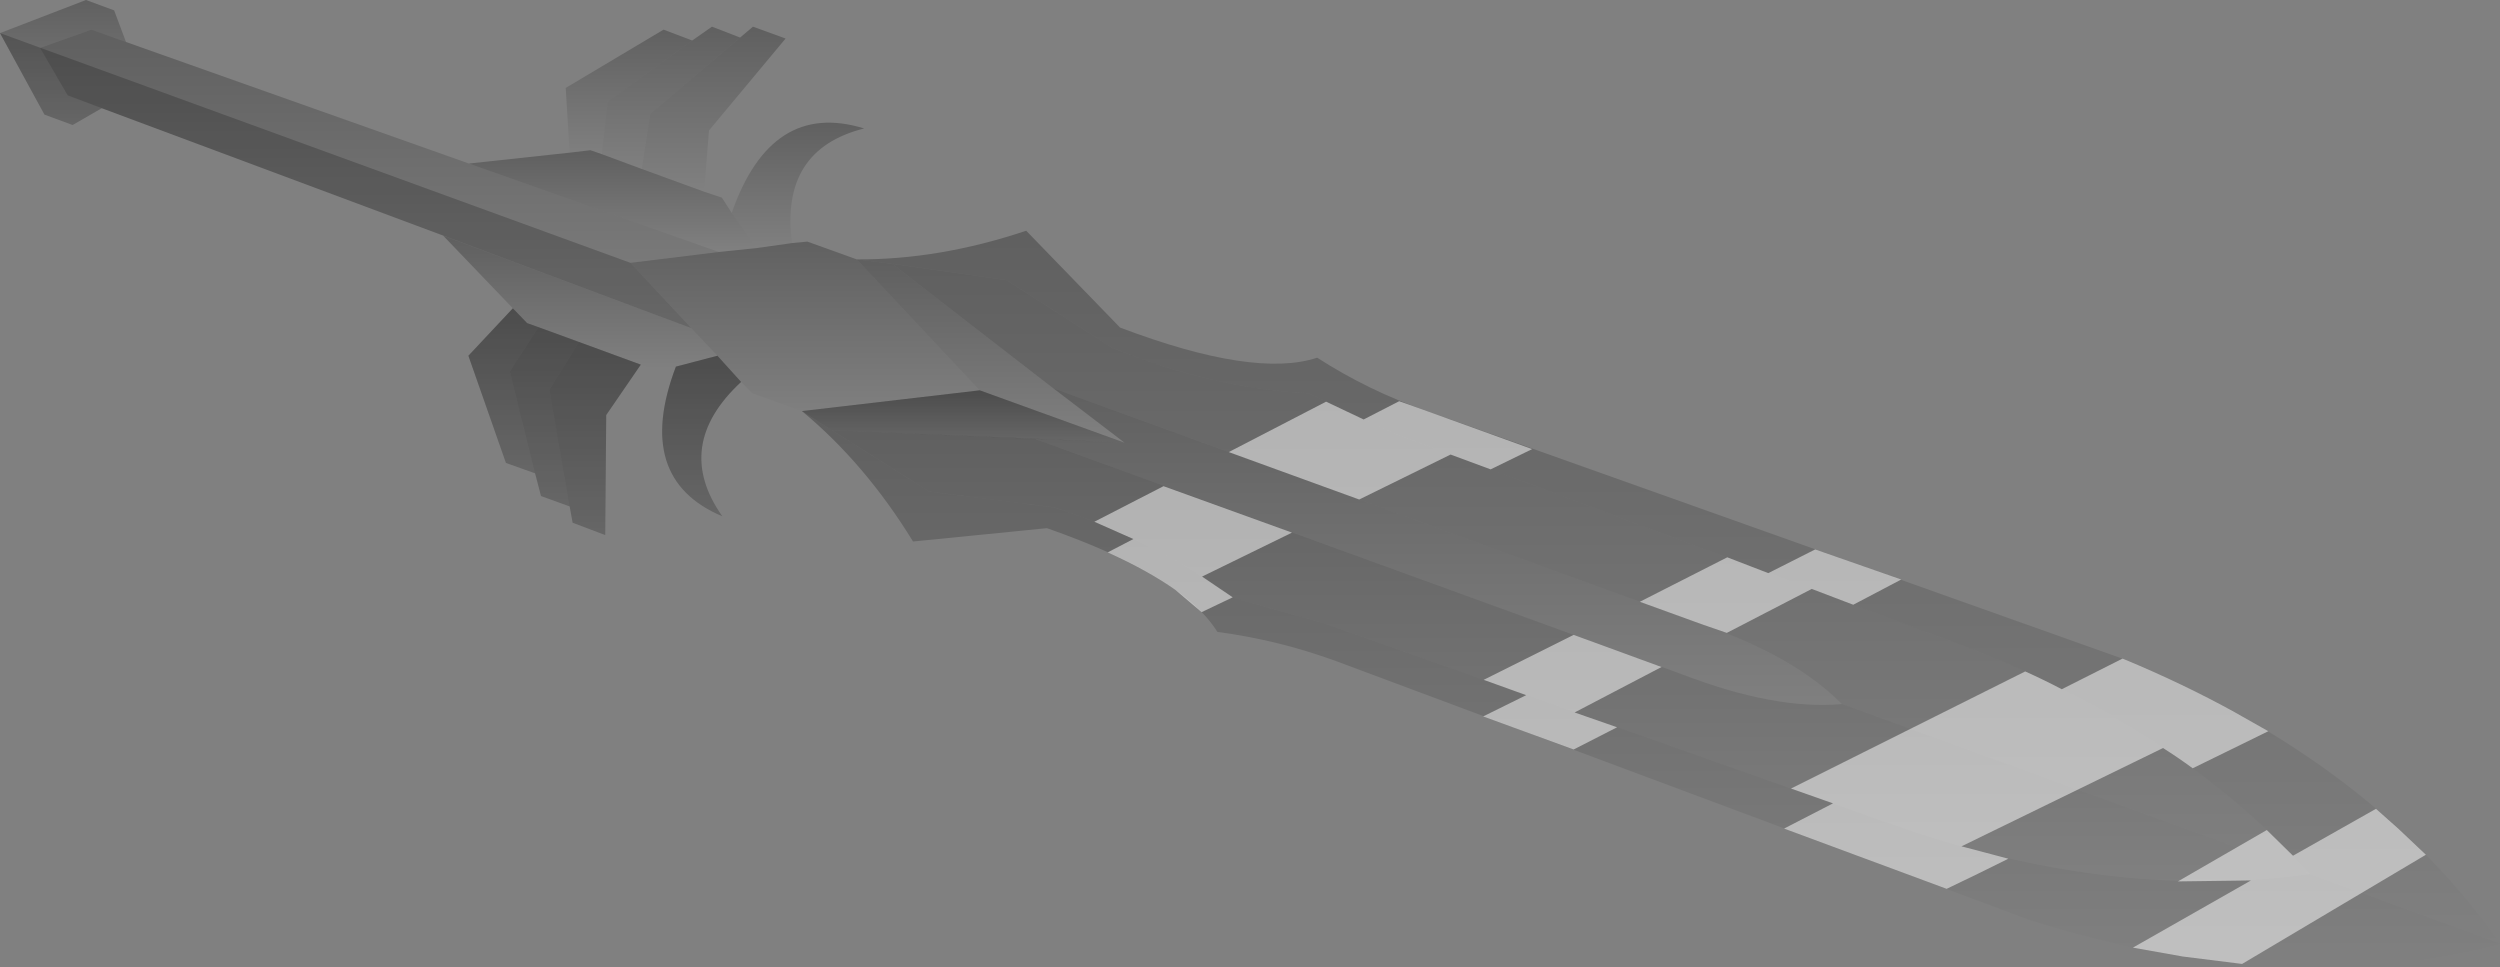 <?xml version="1.0" encoding="UTF-8" standalone="no"?>
<svg xmlns:xlink="http://www.w3.org/1999/xlink" height="97.9px" width="253.0px" xmlns="http://www.w3.org/2000/svg">
  <rect width="100%" height="100%" fill="#808080" stroke="none"/>
  <g transform="matrix(1.0, 0.0, 0.0, 1.0, 104.0, -54.75)">
    <path d="M-17.3 81.0 Q-8.95 81.05 -0.15 78.1 L9.35 87.9 Q22.95 93.05 29.3 90.95 34.5 94.3 40.4 96.35 L111.05 121.5 Q136.15 131.9 149.0 150.25 L129.75 143.2 Q116.8 128.8 95.75 120.5 L36.95 98.55 28.4 94.55 Q18.65 94.05 8.55 89.95 L-2.15 83.1 -13.7 81.45 -17.3 81.0" fill="url(#gradient0)" fill-rule="evenodd" stroke="none"/>
    <path d="M-13.7 81.45 L-2.15 83.1 8.55 89.95 Q18.65 94.05 28.4 94.55 L36.95 98.55 95.75 120.5 Q116.8 128.8 129.75 143.2 L82.4 126.0 Q77.55 121.1 68.15 117.9 L2.6 94.05 -13.7 81.45" fill="url(#gradient1)" fill-rule="evenodd" stroke="none"/>
    <path d="M129.75 143.2 L149.0 150.25 Q127.4 156.05 101.4 147.85 L31.2 121.65 Q25.3 119.5 19.2 118.7 15.65 113.0 1.95 108.2 L-11.6 109.55 Q-16.45 101.65 -22.85 96.35 L-19.8 98.3 -9.95 104.5 2.7 106.1 Q13.0 109.5 20.8 115.25 L29.9 117.8 89.1 138.75 Q110.6 145.9 129.75 143.2" fill="url(#gradient2)" fill-rule="evenodd" stroke="none"/>
    <path d="M129.75 143.2 Q110.6 145.9 89.1 138.75 L29.9 117.8 20.8 115.25 Q13.0 109.5 2.7 106.1 L-9.95 104.5 -19.8 98.3 0.7 99.15 66.25 123.0 Q75.6 126.6 82.4 126.0 L129.75 143.2" fill="url(#gradient3)" fill-rule="evenodd" stroke="none"/>
    <path d="M9.8 99.55 L2.6 94.05 68.15 117.9 Q77.55 121.1 82.4 126.0 75.6 126.6 66.25 123.0 L0.7 99.15 9.8 99.55" fill="url(#gradient4)" fill-rule="evenodd" stroke="none"/>
    <path d="M-4.85 94.25 L9.8 99.55 0.7 99.15 -19.8 98.3 -22.85 96.35 -4.85 94.25" fill="url(#gradient5)" fill-rule="evenodd" stroke="none"/>
    <path d="M-17.3 81.0 L-13.7 81.45 2.6 94.05 9.8 99.55 -4.85 94.25 -17.3 81.0" fill="url(#gradient6)" fill-rule="evenodd" stroke="none"/>
    <path d="M-46.35 70.2 L-46.75 63.65 -36.85 57.75 -33.95 58.85 -42.5 65.05 -43.1 70.35 -44.25 69.95 -46.35 70.2" fill="url(#gradient7)" fill-rule="evenodd" stroke="none"/>
    <path d="M-56.55 71.3 L-46.35 70.2 -44.25 69.95 -43.1 70.35 -39.05 71.85 -32.75 74.15 -30.95 74.75 -29.95 76.3 -27.4 79.85 -31.25 80.25 -56.55 71.3" fill="url(#gradient8)" fill-rule="evenodd" stroke="none"/>
    <path d="M-33.95 58.85 L-31.95 57.45 -29.1 58.55 -38.2 66.3 -39.05 71.85 -43.1 70.35 -42.5 65.05 -33.95 58.85" fill="url(#gradient9)" fill-rule="evenodd" stroke="none"/>
    <path d="M-49.85 102.65 L-52.8 101.6 -56.6 90.75 -52.1 85.95 -50.65 87.45 -49.5 87.85 -52.4 92.35 -49.85 102.65" fill="url(#gradient10)" fill-rule="evenodd" stroke="none"/>
    <path d="M-35.6 91.85 L-37.35 92.25 -39.15 91.65 -45.4 89.35 -49.5 87.85 -50.65 87.45 -52.1 85.95 -59.15 78.6 -34.05 87.95 -31.4 90.75 -35.6 91.85" fill="url(#gradient11)" fill-rule="evenodd" stroke="none"/>
    <path d="M-46.35 106.0 L-49.25 104.95 -49.85 102.65 -52.4 92.35 -49.5 87.85 -45.4 89.35 -48.4 94.2 -46.35 106.0" fill="url(#gradient12)" fill-rule="evenodd" stroke="none"/>
    <path d="M-39.15 91.65 L-42.65 96.75 -42.75 108.9 -46.05 107.65 -46.35 106.0 -48.4 94.2 -45.4 89.35 -39.15 91.65" fill="url(#gradient13)" fill-rule="evenodd" stroke="none"/>
    <path d="M-29.1 58.55 L-27.8 57.45 -24.5 58.65 -32.25 67.95 -32.75 74.15 -39.05 71.85 -38.2 66.3 -29.1 58.55" fill="url(#gradient14)" fill-rule="evenodd" stroke="none"/>
    <path d="M-29.95 76.3 Q-25.95 64.85 -16.55 67.75 -25.1 69.9 -23.85 79.35 L-27.4 79.85 -29.95 76.3" fill="url(#gradient15)" fill-rule="evenodd" stroke="none"/>
    <path d="M-22.85 96.35 L-27.85 94.55 -29.0 93.4 -31.4 90.75 -34.05 87.95 -40.2 81.35 -31.25 80.25 -27.4 79.85 -23.85 79.35 -22.3 79.2 -17.3 81.0 -4.85 94.25 -22.85 96.35" fill="url(#gradient16)" fill-rule="evenodd" stroke="none"/>
    <path d="M-59.15 78.6 L-93.7 65.7 -97.15 64.4 -99.95 59.6 -94.75 57.75 -91.25 59.0 -56.55 71.3 -31.25 80.25 -40.2 81.35 -34.05 87.95 -59.15 78.6" fill="url(#gradient17)" fill-rule="evenodd" stroke="none"/>
    <path d="M-29.0 93.4 Q-35.95 99.85 -30.9 107.0 -39.9 103.2 -35.6 91.85 L-31.4 90.75 -29.0 93.4" fill="url(#gradient18)" fill-rule="evenodd" stroke="none"/>
    <path d="M-93.7 65.7 L-96.65 67.4 -99.5 66.35 -104.0 58.1 -95.3 54.75 -92.45 55.8 -91.25 59.0 -94.75 57.75 -99.95 59.6 -97.15 64.4 -93.7 65.7" fill="url(#gradient19)" fill-rule="evenodd" stroke="none"/>
    <path d="M-52.1 85.95 L-50.65 87.45 -39.15 91.65 -42.65 96.75 -42.75 108.9 -46.05 107.65 -46.35 106.0 -49.25 104.95 -49.85 102.65 -52.8 101.6 -56.6 90.75 -52.1 85.95 M-31.4 90.75 L-29.0 93.4 Q-35.95 99.85 -30.9 107.0 -39.9 103.2 -35.6 91.85 L-31.4 90.75 M-34.05 87.95 L-93.7 65.7 -96.65 67.4 -99.5 66.35 -104.0 58.1 -40.2 81.35 -34.05 87.95 M-22.85 96.35 L-4.85 94.25 9.8 99.55 -19.8 98.3 -22.85 96.35" fill="#000000" fill-opacity="0.2" fill-rule="evenodd" stroke="none"/>
    <path d="M37.6 95.35 L40.4 96.35 51.05 100.2 46.85 102.25 42.8 100.75 33.55 105.3 20.35 100.5 30.2 95.4 34.0 97.2 37.6 95.35 M79.7 110.35 L88.4 113.4 83.55 115.95 79.35 114.35 70.75 118.8 68.15 117.9 61.95 115.65 70.8 111.15 74.95 112.75 79.7 110.35 M55.25 119.0 L64.15 122.25 55.35 126.85 59.65 128.35 55.25 130.6 46.1 127.25 50.45 125.1 46.15 123.55 55.25 119.0 M122.2 126.85 L125.55 128.75 117.9 132.5 Q116.4 131.4 114.9 130.45 L94.5 140.4 99.25 141.65 Q96.15 143.2 93.0 144.7 L76.55 138.6 81.5 136.05 77.25 134.55 100.95 122.7 Q102.85 123.55 104.65 124.5 L110.8 121.4 111.05 121.5 Q116.95 123.95 122.2 126.85 M10.7 109.3 L6.75 107.55 13.75 103.95 26.75 108.65 17.65 113.1 20.75 115.2 17.6 116.7 14.95 114.45 Q12.2 112.5 8.1 110.65 L10.7 109.3 M128.05 141.35 L136.45 136.6 138.7 138.6 141.5 141.25 122.9 152.3 116.9 151.55 111.85 150.65 123.8 143.85 116.4 143.95 125.4 138.75 128.05 141.35" fill="#ffffff" fill-opacity="0.502" fill-rule="evenodd" stroke="none"/>
  </g>
  <defs>
    <linearGradient gradientTransform="matrix(0.0, 0.044, -0.102, 0.0, 65.85, 114.15)" gradientUnits="userSpaceOnUse" id="gradient0" spreadMethod="pad" x1="-819.2" x2="819.2">
      <stop offset="0.0" stop-color="#000000" stop-opacity="0.251"/>
      <stop offset="1.0" stop-color="#000000" stop-opacity="0.0"/>
    </linearGradient>
    <linearGradient gradientTransform="matrix(0.0, 0.038, -0.088, 0.0, 58.05, 112.35)" gradientUnits="userSpaceOnUse" id="gradient1" spreadMethod="pad" x1="-819.2" x2="819.2">
      <stop offset="0.0" stop-color="#000000" stop-opacity="0.251"/>
      <stop offset="1.0" stop-color="#000000" stop-opacity="0.0"/>
    </linearGradient>
    <linearGradient gradientTransform="matrix(0.0, 0.034, -0.105, 0.0, 63.05, 124.5)" gradientUnits="userSpaceOnUse" id="gradient2" spreadMethod="pad" x1="-819.2" x2="819.2">
      <stop offset="0.0" stop-color="#000000" stop-opacity="0.251"/>
      <stop offset="1.0" stop-color="#000000" stop-opacity="0.0"/>
    </linearGradient>
    <linearGradient gradientTransform="matrix(0.0, 0.028, -0.091, 0.0, 54.95, 121.1)" gradientUnits="userSpaceOnUse" id="gradient3" spreadMethod="pad" x1="-819.2" x2="819.2">
      <stop offset="0.0" stop-color="#000000" stop-opacity="0.251"/>
      <stop offset="1.0" stop-color="#000000" stop-opacity="0.0"/>
    </linearGradient>
    <linearGradient gradientTransform="matrix(0.0, 0.02, -0.05, 0.0, 41.55, 110.05)" gradientUnits="userSpaceOnUse" id="gradient4" spreadMethod="pad" x1="-819.2" x2="819.2">
      <stop offset="0.0" stop-color="#000000" stop-opacity="0.251"/>
      <stop offset="1.0" stop-color="#000000" stop-opacity="0.0"/>
    </linearGradient>
    <linearGradient gradientTransform="matrix(0.0, 0.003, -0.02, 0.0, -6.55, 96.9)" gradientUnits="userSpaceOnUse" id="gradient5" spreadMethod="pad" x1="-819.2" x2="819.2">
      <stop offset="0.0" stop-color="#000000" stop-opacity="0.251"/>
      <stop offset="1.0" stop-color="#000000" stop-opacity="0.0"/>
    </linearGradient>
    <linearGradient gradientTransform="matrix(0.0, 0.011, -0.017, 0.0, -3.75, 90.25)" gradientUnits="userSpaceOnUse" id="gradient6" spreadMethod="pad" x1="-819.2" x2="819.2">
      <stop offset="0.0" stop-color="#000000" stop-opacity="0.251"/>
      <stop offset="1.0" stop-color="#000000" stop-opacity="0.0"/>
    </linearGradient>
    <linearGradient gradientTransform="matrix(0.0, 0.008, -0.008, 0.0, -40.35, 64.05)" gradientUnits="userSpaceOnUse" id="gradient7" spreadMethod="pad" x1="-819.2" x2="819.2">
      <stop offset="0.0" stop-color="#000000" stop-opacity="0.251"/>
      <stop offset="1.0" stop-color="#000000" stop-opacity="0.0"/>
    </linearGradient>
    <linearGradient gradientTransform="matrix(0.0, 0.006, -0.018, 0.0, -41.95, 75.1)" gradientUnits="userSpaceOnUse" id="gradient8" spreadMethod="pad" x1="-819.2" x2="819.2">
      <stop offset="0.0" stop-color="#000000" stop-opacity="0.251"/>
      <stop offset="1.0" stop-color="#000000" stop-opacity="0.0"/>
    </linearGradient>
    <linearGradient gradientTransform="matrix(0.0, 0.009, -0.009, 0.0, -36.1, 64.65)" gradientUnits="userSpaceOnUse" id="gradient9" spreadMethod="pad" x1="-819.2" x2="819.2">
      <stop offset="0.0" stop-color="#000000" stop-opacity="0.251"/>
      <stop offset="1.0" stop-color="#000000" stop-opacity="0.0"/>
    </linearGradient>
    <linearGradient gradientTransform="matrix(0.0, 0.01, -0.004, 0.0, -53.0, 94.3)" gradientUnits="userSpaceOnUse" id="gradient10" spreadMethod="pad" x1="-819.2" x2="819.2">
      <stop offset="0.0" stop-color="#000000" stop-opacity="0.251"/>
      <stop offset="1.0" stop-color="#000000" stop-opacity="0.0"/>
    </linearGradient>
    <linearGradient gradientTransform="matrix(0.0, 0.008, -0.017, 0.0, -45.25, 85.45)" gradientUnits="userSpaceOnUse" id="gradient11" spreadMethod="pad" x1="-819.2" x2="819.2">
      <stop offset="0.0" stop-color="#000000" stop-opacity="0.251"/>
      <stop offset="1.0" stop-color="#000000" stop-opacity="0.0"/>
    </linearGradient>
    <linearGradient gradientTransform="matrix(0.0, 0.011, -0.004, 0.0, -48.9, 96.9)" gradientUnits="userSpaceOnUse" id="gradient12" spreadMethod="pad" x1="-819.2" x2="819.2">
      <stop offset="0.0" stop-color="#000000" stop-opacity="0.251"/>
      <stop offset="1.0" stop-color="#000000" stop-opacity="0.0"/>
    </linearGradient>
    <linearGradient gradientTransform="matrix(0.0, 0.012, -0.006, 0.0, -43.75, 99.1)" gradientUnits="userSpaceOnUse" id="gradient13" spreadMethod="pad" x1="-819.2" x2="819.2">
      <stop offset="0.0" stop-color="#000000" stop-opacity="0.251"/>
      <stop offset="1.0" stop-color="#000000" stop-opacity="0.0"/>
    </linearGradient>
    <linearGradient gradientTransform="matrix(0.0, 0.01, -0.009, 0.0, -31.75, 65.75)" gradientUnits="userSpaceOnUse" id="gradient14" spreadMethod="pad" x1="-819.2" x2="819.2">
      <stop offset="0.0" stop-color="#000000" stop-opacity="0.251"/>
      <stop offset="1.0" stop-color="#000000" stop-opacity="0.0"/>
    </linearGradient>
    <linearGradient gradientTransform="matrix(0.0, 0.008, -0.008, 0.0, -23.25, 73.5)" gradientUnits="userSpaceOnUse" id="gradient15" spreadMethod="pad" x1="-819.2" x2="819.2">
      <stop offset="0.0" stop-color="#000000" stop-opacity="0.251"/>
      <stop offset="1.0" stop-color="#000000" stop-opacity="0.0"/>
    </linearGradient>
    <linearGradient gradientTransform="matrix(0.0, 0.011, -0.022, 0.0, -22.5, 87.75)" gradientUnits="userSpaceOnUse" id="gradient16" spreadMethod="pad" x1="-819.2" x2="819.2">
      <stop offset="0.0" stop-color="#000000" stop-opacity="0.251"/>
      <stop offset="1.0" stop-color="#000000" stop-opacity="0.0"/>
    </linearGradient>
    <linearGradient gradientTransform="matrix(0.0, 0.018, -0.042, 0.0, -65.6, 72.85)" gradientUnits="userSpaceOnUse" id="gradient17" spreadMethod="pad" x1="-819.2" x2="819.2">
      <stop offset="0.0" stop-color="#000000" stop-opacity="0.251"/>
      <stop offset="1.0" stop-color="#000000" stop-opacity="0.0"/>
    </linearGradient>
    <linearGradient gradientTransform="matrix(0.0, 0.01, -0.005, 0.0, -33.0, 98.85)" gradientUnits="userSpaceOnUse" id="gradient18" spreadMethod="pad" x1="-819.2" x2="819.2">
      <stop offset="0.0" stop-color="#000000" stop-opacity="0.251"/>
      <stop offset="1.0" stop-color="#000000" stop-opacity="0.0"/>
    </linearGradient>
    <linearGradient gradientTransform="matrix(0.0, 0.008, -0.008, 0.0, -97.6, 61.05)" gradientUnits="userSpaceOnUse" id="gradient19" spreadMethod="pad" x1="-819.2" x2="819.2">
      <stop offset="0.0" stop-color="#000000" stop-opacity="0.251"/>
      <stop offset="1.0" stop-color="#000000" stop-opacity="0.0"/>
    </linearGradient>
  </defs>
</svg>

